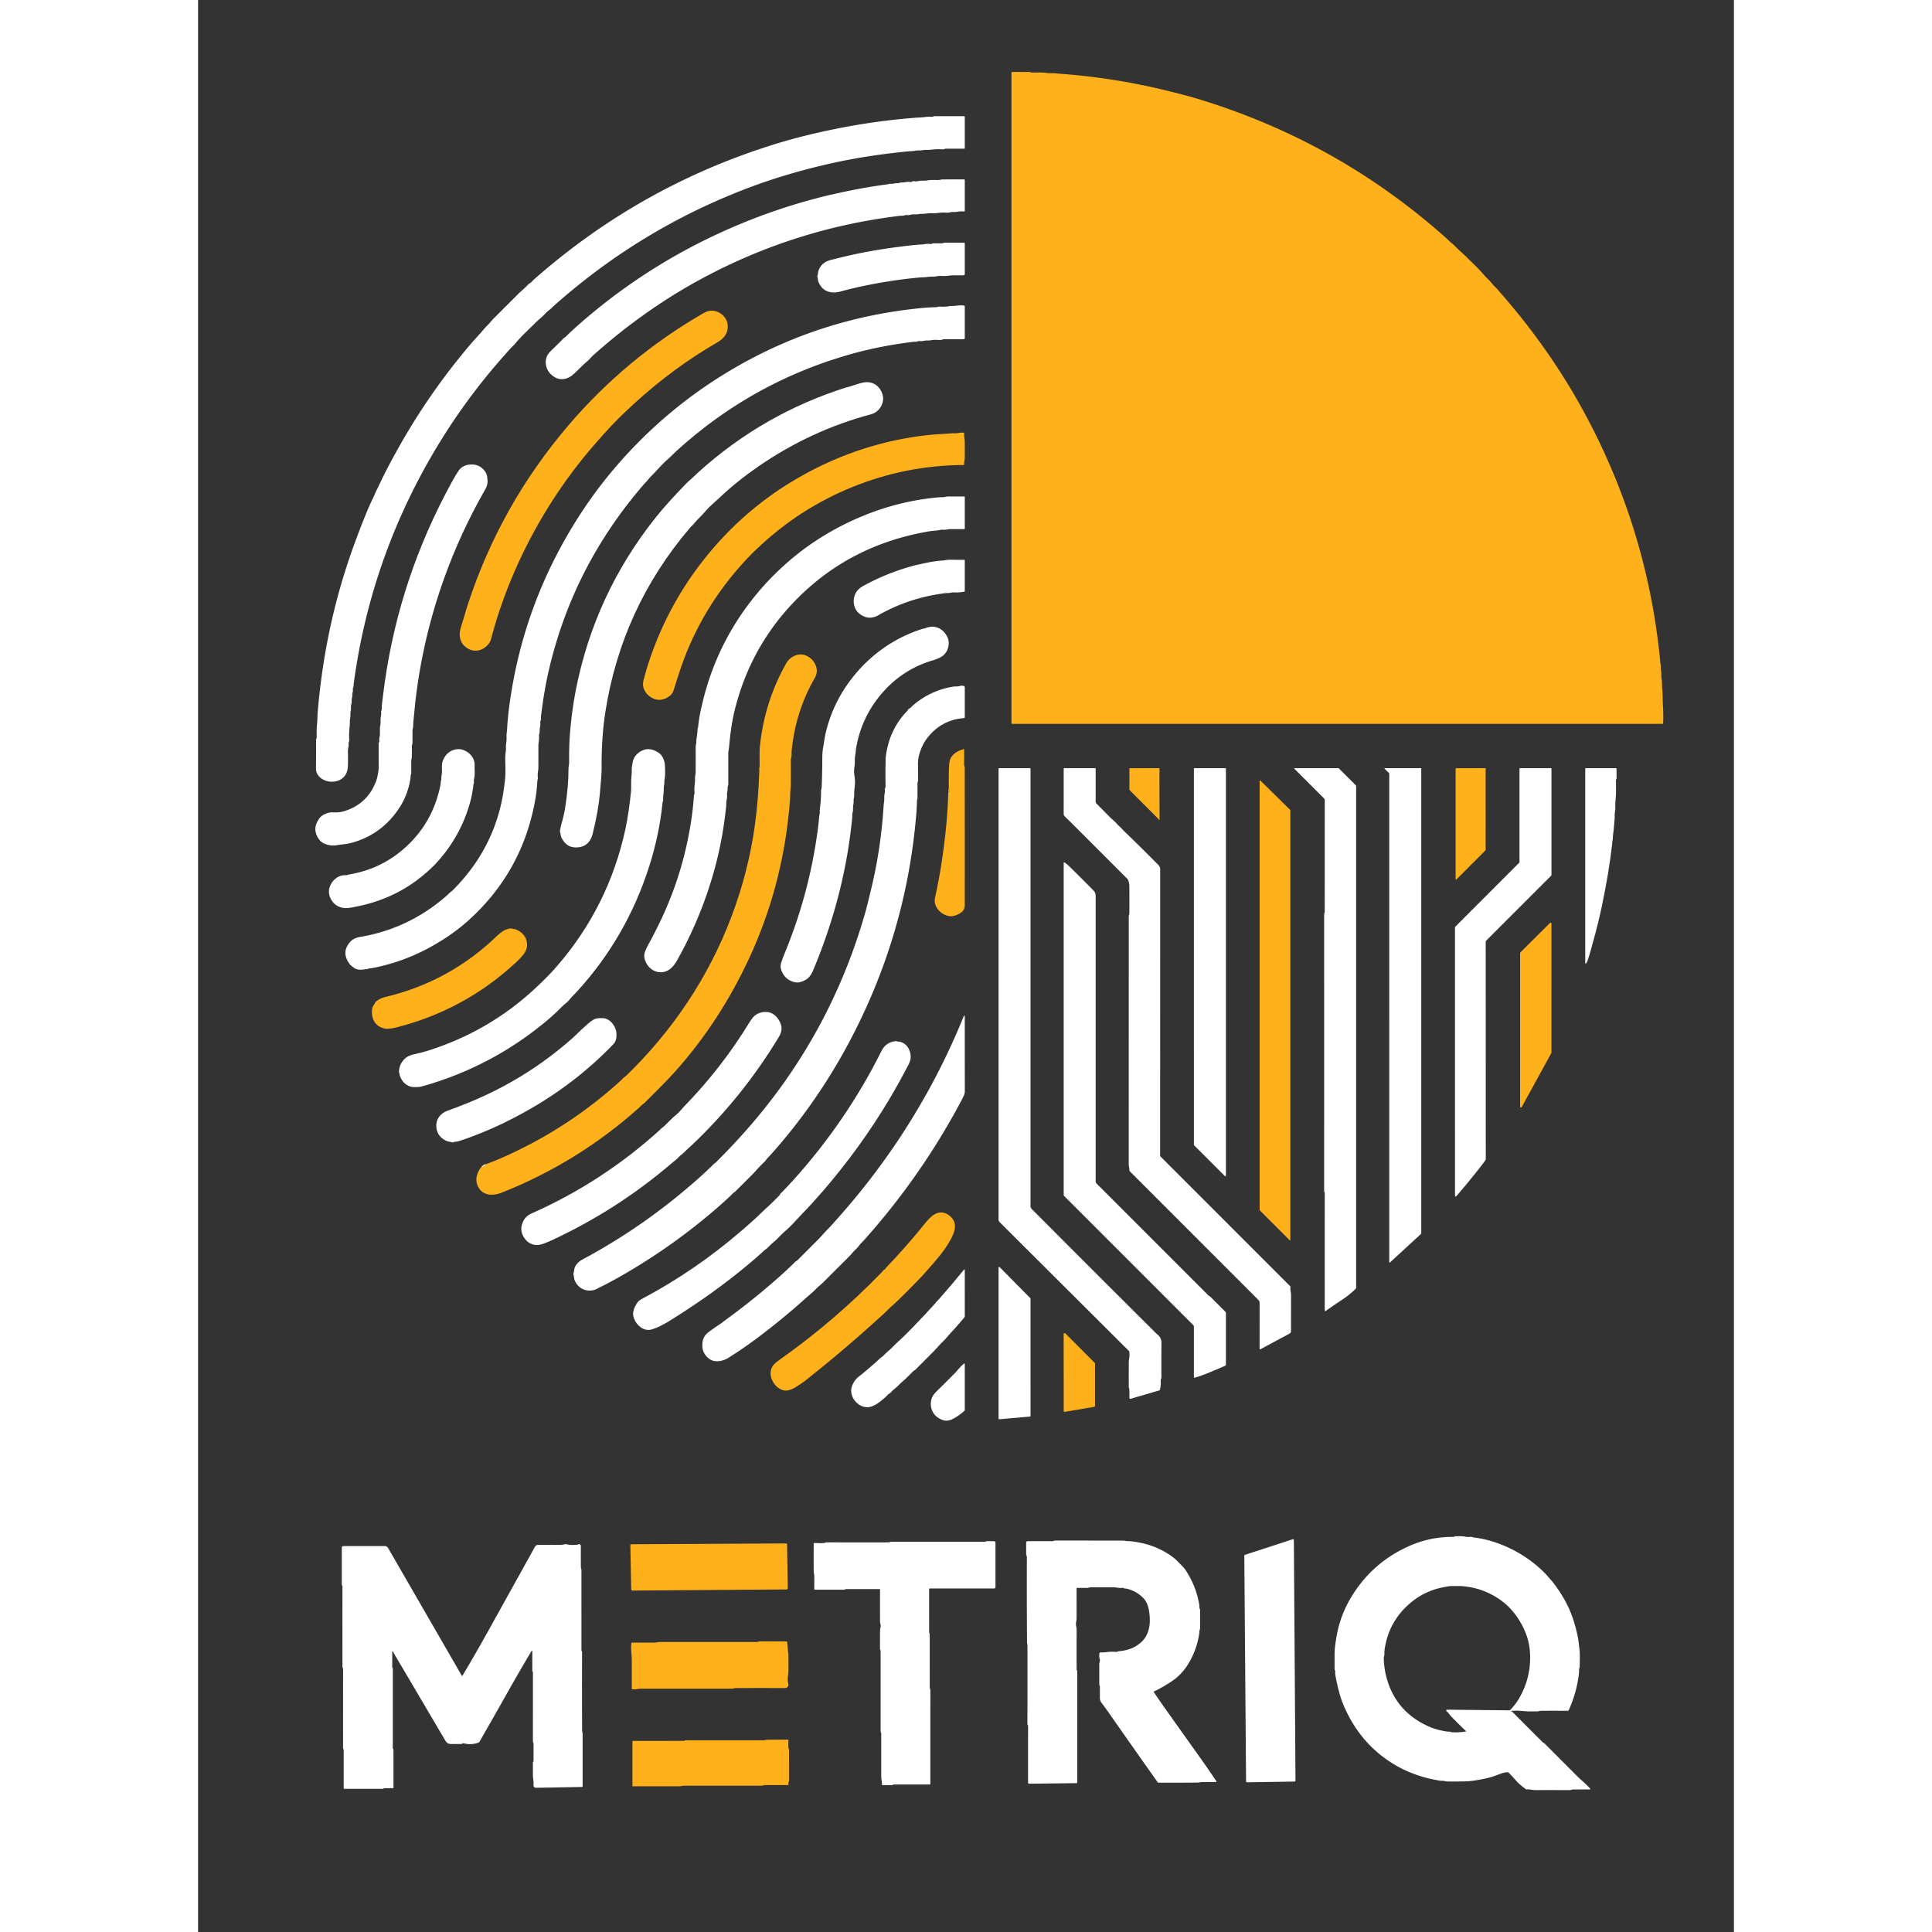 <svg xmlns="http://www.w3.org/2000/svg" width="256" height="256" version="1.1" viewBox="0.00 0.00 1291.00 1624.00">
    <rect x="0.00" y="0.00" width="1291.00" height="1624.00" fill="#333333" stroke="none"/>
    <path stroke="#916a1f" stroke-width="2.00" fill="none" stroke-linecap="butt" vector-effect="non-scaling-stroke" d="   M 238.24 981.05   Q 240.53 980.75 241.76 978.65"/>
    <path fill="#ffb11b" d="   M 834.76 81.49   Q 837.78 82.33 840.90 83.28   Q 958.60 119.09 1049.61 200.59   Q 1050.80 201.65 1051.91 202.81   C 1053.16 204.11 1054.66 204.94 1055.88 206.24   C 1059.17 209.74 1062.84 212.67 1066.21 216.05   C 1071.12 220.99 1076.28 225.70 1080.72 230.89   C 1083.05 233.61 1085.76 235.85 1088.00 238.73   C 1089.25 240.35 1090.85 241.62 1092.20 243.18   Q 1095.05 246.48 1098.02 249.92   Q 1138.60 296.90 1167.06 350.27   Q 1218.09 445.98 1228.85 553.85   Q 1228.96 554.99 1229.01 556.15   C 1229.08 557.64 1229.61 558.82 1229.50 560.35   Q 1229.38 562.07 1229.70 563.54   C 1230.25 566.02 1229.77 568.38 1230.22 570.85   C 1230.73 573.66 1230.46 576.46 1230.75 579.39   Q 1231.11 582.92 1231.12 586.47   Q 1231.12 589.96 1231.35 593.52   Q 1231.82 600.76 1231.48 607.97   Q 1231.46 608.48 1230.94 608.48   L 684.24 608.48   Q 683.74 608.48 683.74 607.99   L 683.74 61.04   Q 683.74 60.48 684.30 60.48   Q 691.83 60.46 698.93 60.51   Q 699.44 60.51 699.91 60.78   A 1.46 1.42 59.7 0 0 700.64 60.98   C 704.88 60.98 709.15 60.76 713.37 61.32   Q 715.59 61.62 718.18 61.55   Q 720.00 61.50 721.82 61.71   Q 723.71 61.94 725.50 62.07   Q 748.81 63.78 772.96 67.73   Q 802.08 72.48 834.76 81.49   Z"/>
    <path fill="white" d="   M 531.62 137.43   Q 497.80 145.05 468.50 155.73   Q 374.18 190.11 298.64 257.46   Q 297.61 258.39 296.66 259.35   C 295.39 260.63 293.91 261.41 292.67 262.76   Q 290.48 265.16 288.12 267.19   Q 284.84 270.03 283.45 271.44   C 278.09 276.87 272.01 282.26 267.11 288.20   C 265.36 290.32 263.21 292.17 261.34 294.28   Q 257.91 298.15 254.41 302.15   Q 215.69 346.38 187.49 399.02   Q 143.27 481.59 130.78 574.97   C 130.62 576.13 130.87 577.21 130.29 578.27   Q 130.01 578.77 130.10 579.33   Q 130.36 581.09 129.74 582.58   Q 129.56 583.02 129.61 583.49   Q 129.79 585.10 129.36 586.58   C 128.82 588.47 129.42 590.25 128.80 592.00   C 128.20 593.72 128.78 595.59 128.34 597.41   C 127.80 599.61 128.27 601.64 127.83 603.79   Q 127.54 605.20 127.56 606.71   Q 127.61 609.23 127.27 612.11   Q 126.77 616.49 127.06 621.97   C 127.12 623.15 126.41 624.01 126.52 625.32   C 126.72 627.56 125.89 629.48 125.95 631.73   Q 126.12 637.82 125.93 643.85   Q 125.72 650.80 121.15 654.34   C 115.07 659.05 104.39 657.66 100.35 650.82   Q 99.08 648.67 99.11 646.09   Q 99.24 633.22 99.16 621.82   C 99.16 621.36 99.33 621.05 99.54 620.65   Q 99.67 620.39 99.68 620.09   C 99.70 616.27 99.55 612.51 100.00 608.65   C 100.37 605.47 100.27 602.06 100.54 598.80   Q 106.69 524.12 131.88 455.90   Q 141.46 429.95 146.71 419.41   C 147.88 417.07 148.82 414.59 149.98 412.22   Q 151.83 408.44 153.79 404.31   Q 158.88 393.61 167.37 378.34   Q 194.00 330.42 229.26 289.08   C 232.24 285.59 236.36 281.27 239.75 277.24   Q 241.51 275.16 243.36 273.37   C 245.09 271.69 246.39 269.81 248.11 268.09   Q 258.79 257.40 269.48 246.71   Q 270.63 245.56 273.12 243.42   C 275.21 241.63 276.94 239.34 279.19 237.85   C 280.44 237.02 281.33 235.80 282.44 234.82   Q 373.08 154.98 488.40 120.09   Q 497.68 117.28 507.66 114.75   Q 536.76 107.38 566.53 103.03   Q 583.49 100.55 601.52 99.09   Q 604.55 98.84 607.52 98.70   Q 609.75 98.59 611.94 98.27   Q 614.17 97.95 616.43 98.21   Q 617.33 98.31 618.16 97.86   A 1.80 1.77 30.2 0 1 619.02 97.64   L 643.82 97.66   A 0.66 0.66 0.0 0 1 644.48 98.32   L 644.48 124.72   A 0.28 0.27 -1.1 0 1 644.21 124.99   Q 636.19 125.02 628.50 125.00   Q 627.88 125.00 626.94 125.40   A 2.02 1.94 -53.3 0 1 625.99 125.56   Q 621.45 125.23 616.96 125.76   Q 614.90 126.00 613.03 125.97   Q 610.93 125.93 609.02 126.25   Q 607.54 126.50 605.91 126.47   Q 604.28 126.44 602.68 126.71   Q 601.05 126.99 599.37 127.06   Q 597.85 127.13 595.91 127.32   Q 561.25 130.76 531.62 137.43   Z"/>
    <path fill="white" d="   M 534.77 163.10   Q 534.89 163.03 535.01 163.01   Q 558.21 157.70 579.05 155.00   Q 580.45 154.82 581.35 154.54   Q 581.79 154.41 582.24 154.47   Q 583.56 154.65 584.79 154.29   C 586.55 153.78 587.95 154.24 589.48 153.74   C 591.19 153.18 592.66 153.55 594.50 153.13   Q 596.59 152.66 598.75 152.99   Q 599.60 153.12 600.50 152.49   A 1.15 1.14 -57.8 0 1 601.36 152.29   Q 603.57 152.65 605.67 152.17   C 608.08 151.62 610.31 152.12 612.63 151.71   C 615.56 151.18 618.68 151.23 621.53 151.35   C 623.14 151.42 624.46 150.84 625.99 150.83   Q 634.19 150.79 643.82 150.81   Q 644.48 150.81 644.48 151.47   L 644.48 177.05   Q 644.48 177.85 643.69 177.77   Q 641.18 177.50 638.67 177.93   Q 636.63 178.27 634.85 178.19   Q 633.38 178.12 632.12 178.47   Q 630.73 178.86 629.36 178.77   Q 625.61 178.52 622.26 178.96   Q 619.66 179.29 617.32 179.22   Q 614.65 179.13 612.13 179.49   Q 610.26 179.76 608.41 179.75   Q 606.69 179.75 605.08 180.06   C 602.93 180.46 600.79 179.92 598.72 180.54   Q 597.12 181.02 595.26 180.73   A 1.68 1.63 35.1 0 0 594.26 180.89   C 592.95 181.53 591.39 181.24 589.92 181.41   Q 502.36 191.97 424.70 233.51   Q 376.24 259.42 332.61 298.22   C 330.61 300.00 328.94 302.14 326.96 303.83   C 323.15 307.06 319.88 310.56 316.31 313.91   Q 312.14 317.81 307.84 318.55   Q 302.58 319.45 297.93 315.79   Q 293.61 312.40 292.51 307.25   Q 291.69 303.40 293.09 299.82   Q 294.08 297.30 297.13 294.39   Q 302.55 289.22 307.33 284.24   C 307.78 283.77 308.44 283.60 308.86 283.19   Q 314.14 278.04 319.08 273.67   Q 385.57 214.82 469.79 182.70   Q 498.62 171.70 530.28 164.03   Q 532.40 163.52 534.56 163.17   Q 534.67 163.15 534.77 163.10   Z"/>
    <path fill="white" d="   M 545.50 215.18   Q 550.80 213.94 555.39 213.01   Q 578.33 208.36 604.31 205.73   C 606.26 205.53 608.12 205.70 610.01 205.31   Q 612.58 204.79 615.77 205.10   Q 616.49 205.17 617.11 204.80   Q 617.57 204.52 618.11 204.52   Q 622.02 204.56 625.78 204.51   Q 626.18 204.50 626.51 204.27   Q 626.89 204.02 627.34 204.02   Q 635.89 203.98 643.81 204.02   Q 644.48 204.02 644.48 204.69   L 644.48 230.25   A 1.17 1.17 0.0 0 1 643.31 231.42   Q 639.74 231.43 636.17 231.42   Q 633.26 231.42 630.47 231.78   Q 627.64 232.15 624.48 231.95   Q 622.79 231.84 621.03 232.21   C 618.51 232.74 615.84 232.39 613.20 232.79   Q 611.09 233.10 608.71 233.10   Q 608.13 233.10 607.53 233.15   Q 579.90 235.69 553.82 241.58   Q 547.29 243.05 540.11 245.02   Q 535.26 246.36 531.38 245.56   Q 524.31 244.12 521.44 236.82   C 520.89 235.44 521.14 234.21 520.61 232.84   Q 520.40 232.29 520.63 231.75   C 521.23 230.39 520.96 229.00 521.52 227.53   C 523.54 222.17 526.99 219.72 532.51 218.33   Q 539.35 216.61 545.50 215.18   Z"/>
    <path fill="white" d="   M 214.66 747.78   Q 216.38 746.00 218.01 744.26   Q 251.61 708.38 257.46 660.02   Q 257.72 657.90 257.98 655.65   C 258.67 649.76 258.22 643.27 258.21 637.49   Q 258.20 634.76 258.60 632.07   Q 258.85 630.33 258.78 628.34   Q 258.72 626.52 258.99 624.78   Q 259.37 622.39 259.29 619.59   Q 259.23 617.64 259.49 615.47   Q 259.73 613.42 259.86 611.29   Q 260.67 597.64 263.60 580.10   Q 274.36 515.73 305.46 458.76   Q 324.45 423.95 348.91 394.96   Q 393.93 341.63 454.31 307.35   Q 525.17 267.11 607.56 259.00   Q 614.03 258.36 621.16 258.19   Q 621.38 258.19 621.56 258.07   L 621.91 257.85   Q 622.02 257.79 622.14 257.78   C 625.00 257.72 627.89 257.98 630.71 257.47   Q 632.24 257.20 633.75 257.19   Q 636.02 257.17 638.20 256.87   Q 640.59 256.55 643.30 256.75   Q 644.48 256.83 644.48 258.02   L 644.48 284.04   A 1.10 1.10 0.0 0 1 643.38 285.14   L 626.95 285.12   Q 626.40 285.12 625.91 285.37   C 624.62 286.04 621.20 285.67 619.75 285.66   Q 617.76 285.65 615.91 286.03   C 614.09 286.40 612.33 286.01 610.43 286.42   Q 608.30 286.88 606.04 286.69   Q 605.52 286.65 605.04 286.87   C 603.84 287.42 602.59 287.15 601.32 287.30   Q 573.67 290.70 549.62 297.42   Q 466.96 320.51 403.14 378.18   Q 400.82 380.27 398.72 382.38   Q 396.56 384.54 394.24 386.58   C 389.26 390.94 385.42 395.82 380.87 400.28   Q 379.40 401.72 378.20 403.28   C 377.11 404.70 375.77 405.91 374.59 407.28   Q 314.87 476.33 294.67 564.06   Q 290.97 580.12 288.31 601.48   C 288.11 603.09 288.46 604.85 287.77 606.31   Q 287.57 606.75 287.62 607.23   Q 287.86 609.34 287.39 611.37   C 286.95 613.30 287.38 615.06 286.82 616.89   Q 286.48 618.01 286.59 619.13   C 286.85 621.79 286.07 624.07 286.07 626.68   Q 286.07 635.44 286.05 644.48   Q 286.04 646.72 285.70 648.87   Q 285.33 651.20 285.59 653.65   C 285.74 654.97 285.20 655.86 285.13 657.09   Q 284.73 664.83 283.44 672.13   Q 272.79 732.56 227.42 773.55   Q 213.42 786.19 194.86 796.33   Q 171.61 809.02 145.76 813.89   C 144.74 814.08 143.63 813.86 142.75 814.40   Q 142.37 814.64 141.91 814.64   Q 140.97 814.64 139.98 814.81   Q 133.82 815.85 130.73 813.33   Q 129.76 812.53 129.14 812.07   Q 128.21 811.39 127.56 810.54   Q 119.65 800.18 128.50 791.06   C 130.04 789.47 133.13 788.09 135.31 787.73   Q 177.23 780.85 209.23 752.65   C 210.04 751.94 211.57 750.23 212.94 749.26   Q 213.86 748.60 214.66 747.78   Z"/>
    <path fill="#ffb11b" d="   M 221.27 526.10   C 223.28 520.02 224.88 513.84 226.87 507.77   Q 254.01 424.82 311.01 357.90   Q 359.49 300.99 424.77 263.26   Q 426.77 262.11 428.92 261.53   Q 431.25 260.90 433.68 261.32   Q 439.30 262.28 442.72 266.84   Q 445.81 270.95 445.10 276.37   C 444.41 281.67 441.03 285.14 436.27 287.89   Q 399.15 309.36 366.13 339.64   Q 354.61 350.19 346.79 358.56   Q 343.47 362.11 340.34 365.59   Q 336.24 370.17 332.05 375.03   Q 294.77 418.28 270.20 471.01   Q 255.21 503.17 246.40 536.67   Q 245.58 539.77 243.71 541.92   C 239.59 546.66 233.06 548.56 227.17 545.38   Q 221.15 542.14 220.06 535.48   Q 219.44 531.66 221.27 526.10   Z"/>
    <path fill="white" d="   M 546.73 325.25   Q 551.25 323.80 555.53 322.46   Q 560.74 320.84 563.98 321.33   Q 570.61 322.33 573.94 328.28   Q 576.76 333.32 575.38 338.37   Q 574.12 342.98 570.61 345.74   Q 568.32 347.54 565.77 348.22   Q 515.08 361.70 471.13 391.96   Q 453.06 404.40 438.32 418.33   Q 435.51 420.99 432.75 423.42   Q 429.37 426.38 427.35 428.77   Q 423.91 432.84 420.20 436.37   C 418.38 438.10 417.18 440.11 415.34 441.77   Q 414.27 442.74 413.32 443.86   Q 356.06 511.12 342.38 598.27   Q 338.96 620.06 339.20 646.36   Q 339.24 650.84 337.74 667.20   Q 336.40 681.90 331.74 700.65   Q 330.65 705.04 328.54 707.61   Q 325.55 711.25 320.67 712.08   Q 310.27 713.86 305.47 704.17   C 304.66 702.53 304.91 701.01 304.27 699.37   Q 304.06 698.84 304.19 698.28   Q 304.51 696.98 304.74 695.58   Q 304.95 694.27 305.36 692.86   Q 307.61 685.07 308.56 679.02   Q 311.41 660.68 311.36 646.71   Q 311.35 644.96 311.62 643.66   Q 311.93 642.16 311.91 640.69   Q 311.82 633.51 312.04 626.58   Q 312.40 615.32 314.30 600.11   Q 315.59 589.77 317.50 580.08   Q 333.39 499.38 384.55 435.13   Q 394.13 423.09 410.55 406.19   Q 411.88 404.81 415.10 402.07   C 417.19 400.29 419.07 398.26 421.11 396.43   Q 475.32 347.61 545.30 325.51   C 545.80 325.35 546.23 325.42 546.73 325.25   Z"/>
    <path fill="#ffb11b" d="   M 377.24 561.64   Q 377.45 560.91 377.67 560.22   Q 395.84 502.71 435.57 457.88   Q 464.41 425.34 501.53 403.37   Q 551.07 374.04 606.71 366.54   Q 617.59 365.07 628.87 364.61   Q 630.74 364.54 632.52 364.32   C 634.80 364.04 637.09 364.44 639.41 363.94   Q 641.43 363.51 643.51 363.69   Q 644.05 363.73 643.99 364.27   C 643.69 366.70 644.46 368.82 644.46 371.24   Q 644.47 377.81 644.48 384.36   C 644.48 386.44 643.78 388.24 643.99 390.22   Q 644.06 390.87 643.41 390.87   Q 594.57 391.16 549.38 409.63   Q 509.38 425.99 477.24 454.46   Q 475.01 456.44 472.74 458.50   Q 466.40 464.23 460.39 470.71   Q 423.22 510.80 405.99 560.78   Q 402.63 570.55 399.67 580.37   Q 398.64 583.80 395.08 585.98   Q 386.47 591.24 378.63 584.58   Q 375.66 582.05 374.44 578.27   Q 373.48 575.30 374.54 571.37   Q 375.99 565.95 377.24 561.64   Z"/>
    <path fill="white" d="   M 177.79 658.51   Q 175.30 669.34 169.98 677.81   Q 156.01 700.08 131.59 707.75   Q 126.90 709.22 121.51 709.77   Q 119.16 710.00 116.93 710.43   Q 114.62 710.88 112.50 710.71   Q 109.42 710.47 106.61 709.34   Q 103.52 708.10 101.74 705.68   Q 95.46 697.15 101.63 688.28   C 103.45 685.67 106.36 684.10 109.37 683.26   Q 111.31 682.71 113.30 682.84   Q 118.77 683.19 123.41 681.69   Q 142.52 675.53 149.68 656.54   Q 150.57 654.16 150.99 651.58   C 151.34 649.40 151.83 647.34 151.82 645.11   Q 151.77 634.98 151.80 624.98   C 151.81 624.08 152.47 623.64 152.34 622.74   Q 152.13 621.21 152.49 619.84   C 153.37 616.49 152.39 613.07 153.15 609.67   Q 153.56 607.85 153.38 605.76   Q 153.23 604.09 153.68 602.27   Q 154.14 600.40 153.89 598.34   Q 153.82 597.77 154.06 597.24   C 154.76 595.73 154.31 593.95 154.52 592.26   Q 155.02 588.28 155.48 584.51   Q 166.23 495.13 207.96 415.19   Q 210.47 410.38 212.96 405.77   Q 215.90 400.31 218.83 395.88   Q 221.78 391.42 227.47 390.60   Q 236.17 389.34 241.23 396.25   Q 242.64 398.17 243.07 401.13   C 243.58 404.55 243.45 407.74 241.65 410.88   Q 220.81 447.21 206.93 485.85   Q 188.51 537.17 182.54 590.77   Q 181.63 599.03 180.89 607.56   Q 180.77 609.02 180.79 610.42   C 180.81 611.81 180.24 612.89 180.24 614.22   Q 180.24 619.50 180.23 624.82   Q 180.23 625.21 180.06 625.55   Q 179.96 625.77 179.86 625.99   Q 179.70 626.32 179.71 626.68   Q 179.83 631.81 179.64 636.55   C 179.60 637.65 179.19 638.33 179.20 639.38   Q 179.23 644.76 179.20 650.08   Q 179.20 650.44 179.01 650.76   Q 178.94 650.89 178.87 651.02   Q 178.78 651.20 178.77 651.40   Q 178.60 654.96 177.79 658.51   Z"/>
    <path fill="white" d="   M 423.32 593.57   Q 423.57 592.53 424.10 590.31   Q 437.57 533.87 477.21 490.47   Q 482.33 484.86 489.82 477.82   C 509.97 458.87 533.60 443.99 559.49 433.42   Q 590.05 420.93 622.55 418.05   Q 624.19 417.90 625.77 417.94   C 627.66 417.98 629.18 417.28 631.07 417.31   Q 637.45 417.40 644.07 417.35   A 0.41 0.41 0.0 0 1 644.48 417.76   L 644.48 444.30   A 0.46 0.46 0.0 0 1 644.02 444.76   Q 638.45 444.75 632.93 444.75   Q 631.01 444.74 629.13 445.13   Q 627.85 445.40 626.47 445.27   Q 625.26 445.16 623.96 445.42   Q 621.62 445.88 619.49 446.06   Q 616.38 446.32 615.01 446.55   Q 545.76 458.14 499.37 507.62   Q 464.05 545.28 451.25 596.24   Q 449.42 603.56 448.23 611.62   Q 447.11 619.19 446.43 626.99   Q 446.27 628.78 445.96 630.51   Q 445.69 632.03 445.69 633.69   Q 445.65 646.28 445.70 658.74   C 445.71 660.19 444.96 661.39 445.13 662.84   C 445.32 664.49 444.61 665.76 444.62 667.37   C 444.62 668.90 444.77 670.35 444.40 671.84   Q 444.01 673.42 444.00 675.28   Q 444.00 676.88 443.81 678.62   Q 443.23 683.92 442.47 689.59   Q 436.15 736.56 415.60 781.73   Q 409.72 794.64 402.77 807.05   Q 401.67 809.02 400.37 810.76   Q 395.41 817.38 388.68 817.24   Q 384.01 817.15 380.38 814.06   Q 376.73 810.95 375.36 805.87   Q 374.59 803.03 375.63 800.23   Q 376.89 796.84 378.84 793.29   C 383.19 785.37 387.29 777.22 390.78 769.59   Q 407.00 734.19 413.62 695.32   Q 415.94 681.70 416.86 668.39   Q 416.88 668.01 417.06 667.66   Q 417.17 667.46 417.25 667.24   Q 417.33 667.01 417.31 666.77   Q 417.00 663.19 417.44 659.66   Q 417.78 656.87 417.72 654.75   C 417.66 652.57 418.24 650.77 418.25 648.60   Q 418.29 638.23 418.26 628.08   Q 418.25 626.79 418.63 625.50   C 418.99 624.28 418.68 622.87 418.89 621.55   Q 419.38 618.49 419.75 615.43   C 419.87 614.46 419.60 613.18 419.98 612.34   Q 420.24 611.75 420.30 611.11   Q 421.22 602.29 423.32 593.57   Z"/>
    <path fill="white" d="   M 610.32 473.52   Q 617.81 471.74 626.29 471.11   Q 627.63 471.01 628.66 470.78   Q 629.80 470.53 630.91 470.53   Q 637.49 470.57 644.05 470.55   A 0.43 0.43 0.0 0 1 644.48 470.98   L 644.48 496.74   Q 644.48 497.26 643.97 497.36   Q 639.70 498.20 635.35 497.97   Q 633.73 497.89 632.26 498.28   C 630.88 498.66 629.41 498.39 627.94 498.59   Q 624.00 499.13 620.22 499.79   Q 595.91 504.00 574.53 515.63   Q 573.44 516.23 572.37 516.87   Q 565.26 521.12 558.70 517.67   Q 553.68 515.03 552.04 510.49   Q 550.04 504.94 552.35 499.43   C 553.33 497.10 555.77 494.45 557.90 493.24   Q 577.75 482.04 600.51 475.76   C 603.90 474.82 607.76 474.13 610.32 473.52   Z"/>
    <path fill="white" d="   M 610.91 528.20   Q 616.05 526.12 620.06 527.14   Q 626.47 528.76 629.68 535.18   Q 632.02 539.87 630.20 545.24   C 628.12 551.38 623.05 553.45 617.30 555.17   Q 591.75 562.84 574.41 583.26   Q 557.72 602.91 553.29 628.12   Q 552.98 629.85 552.81 631.59   Q 552.62 633.51 552.34 635.28   Q 551.97 637.59 552.03 639.73   Q 552.10 642.05 551.76 644.26   Q 551.11 648.52 551.80 652.47   Q 552.58 656.91 551.77 663.05   Q 551.50 665.12 551.55 666.97   Q 551.60 669.09 551.23 670.93   C 550.86 672.84 551.20 674.56 550.79 676.39   C 550.29 678.59 550.88 680.82 550.22 682.88   C 549.77 684.31 549.97 686.08 549.82 687.65   Q 543.52 752.53 516.90 815.89   C 514.60 821.35 511.61 824.00 506.03 825.54   Q 503.35 826.29 500.01 825.20   Q 492.66 822.80 490.09 814.97   Q 489.21 812.30 490.10 809.51   Q 491.48 805.16 493.07 801.31   Q 513.23 752.48 520.51 700.25   Q 521.45 693.53 522.11 686.54   Q 522.23 685.25 522.50 684.00   C 522.74 682.89 522.46 681.65 522.61 680.51   Q 523.67 672.48 523.67 665.14   C 523.66 663.72 524.14 662.64 524.20 661.25   Q 524.69 649.23 524.71 637.15   Q 524.72 632.22 525.50 627.90   Q 526.02 624.98 526.48 621.80   Q 526.91 618.73 527.64 615.73   Q 533.31 592.17 547.64 572.76   Q 556.31 561.01 567.09 551.81   Q 585.55 536.06 608.95 528.59   Q 609.44 528.43 609.93 528.41   A 2.95 2.89 32.3 0 0 610.91 528.20   Z"/>
    <path fill="#ffb11b" d="   M 238.24 981.05   Q 240.53 980.75 241.76 978.65   Q 248.25 976.35 254.72 973.52   Q 310.53 949.08 355.30 908.33   C 356.35 907.38 357.29 906.10 358.45 905.33   Q 359.26 904.80 359.95 904.14   C 398.96 866.41 429.20 821.14 448.30 770.65   Q 462.75 732.45 468.10 693.09   Q 470.88 672.73 471.70 649.76   C 471.74 648.65 471.85 647.89 471.66 646.76   C 471.52 645.89 472.01 645.28 472.01 644.38   Q 471.99 638.25 471.99 632.57   Q 471.99 629.84 472.28 627.13   Q 476.15 590.05 494.12 558.01   Q 497.27 552.40 503.06 550.64   Q 508.27 549.05 513.26 552.19   Q 518.10 555.23 519.72 561.01   C 520.53 563.89 519.99 566.95 518.50 569.57   Q 514.45 576.69 511.67 582.86   Q 501.54 605.33 499.01 630.37   Q 498.78 632.63 498.86 635.02   C 498.91 636.36 498.23 637.34 498.24 638.68   Q 498.36 650.15 498.21 660.96   Q 498.20 662.06 497.82 665.84   C 497.60 667.96 497.78 670.18 497.59 672.40   Q 497.18 677.27 496.71 682.02   Q 490.29 746.69 463.79 804.26   Q 439.02 858.07 401.45 900.18   Q 395.13 907.26 388.77 913.59   Q 382.43 919.89 375.88 926.45   Q 374.84 927.49 373.63 928.36   C 372.41 929.23 371.45 930.44 370.34 931.43   Q 319.10 977.22 254.83 1002.67   Q 251.91 1003.82 249.29 1004.12   C 245.75 1004.53 242.18 1004.10 239.20 1002.05   Q 237.65 1000.97 236.57 999.48   Q 231.32 992.14 236.45 983.20   Q 237.40 981.54 238.24 981.05   Z"/>
    <path fill="white" d="   M 561.26 765.51   Q 562.32 761.73 565.92 746.73   Q 574.15 712.38 576.27 676.99   Q 576.30 676.56 576.69 673.57   C 576.96 671.45 576.58 669.36 577.08 667.19   Q 577.51 665.32 577.28 663.47   A 1.51 1.48 57.1 0 1 577.47 662.54   Q 577.90 661.81 577.89 660.88   Q 577.68 648.41 577.94 638.37   Q 578.04 634.12 579.65 627.56   Q 581.06 621.80 582.87 617.56   Q 587.81 605.98 596.09 597.66   C 596.64 597.10 596.72 596.19 597.54 595.79   C 599.10 595.04 600.01 593.68 601.30 592.60   Q 615.84 580.29 634.72 577.17   C 636.61 576.86 638.37 577.21 640.22 576.67   Q 641.92 576.18 643.55 576.57   A 1.21 1.21 0.0 0 1 644.48 577.75   L 644.48 602.73   Q 644.48 603.57 643.65 603.63   Q 624.83 605.15 613.03 620.25   Q 608.78 625.68 606.47 633.18   Q 604.93 638.17 605.15 643.85   Q 605.38 649.95 605.17 656.37   Q 605.16 656.80 604.94 657.16   Q 604.72 657.51 604.72 657.91   Q 604.74 664.55 604.72 670.95   Q 604.71 671.45 604.52 671.85   Q 604.31 672.29 604.30 672.79   Q 604.16 679.07 603.65 685.06   Q 595.09 786.62 546.73 877.07   Q 519.60 927.80 481.39 970.60   Q 480.41 971.69 479.39 972.69   C 478.04 973.99 477.24 975.57 475.87 976.83   C 472.18 980.21 468.70 984.44 465.72 987.42   Q 458.64 994.49 451.56 1001.57   C 451.12 1002.01 450.61 1002.11 450.17 1002.56   Q 445.59 1007.12 440.55 1011.59   Q 402.95 1044.95 359.38 1070.36   Q 346.23 1078.03 334.35 1083.76   Q 332.39 1084.71 329.62 1084.82   C 323.65 1085.04 318.74 1081.60 316.52 1076.06   C 315.92 1074.55 316.16 1073.20 315.61 1071.72   Q 315.41 1071.17 315.56 1070.60   C 316.17 1068.38 316.00 1066.23 317.25 1064.19   Q 319.42 1060.66 322.68 1058.93   Q 374.96 1031.05 420.37 990.75   Q 427.51 984.41 433.81 978.13   A 1.79 1.65 -76.5 0 1 434.30 977.80   Q 434.66 977.65 434.94 977.38   Q 446.02 966.39 456.53 954.79   Q 531.19 872.38 561.26 765.51   Z"/>
    <path fill="#ffb11b" d="   M 620.01 752.11   Q 625.43 727.05 628.48 698.03   Q 630.13 682.32 630.54 667.48   Q 630.57 666.65 630.84 665.90   Q 631.02 665.42 630.79 664.96   Q 630.48 664.34 630.87 663.71   A 1.32 1.29 -29.8 0 0 631.08 662.97   Q 630.83 652.55 631.32 643.19   Q 631.55 638.81 632.99 636.61   C 635.44 632.88 639.16 630.98 643.40 629.77   Q 643.96 629.61 643.96 630.19   Q 643.96 636.52 643.92 642.80   Q 643.92 643.62 644.24 644.32   Q 644.44 644.77 644.44 645.25   Q 644.49 703.35 644.46 761.06   C 644.46 765.76 640.94 767.80 637.08 769.30   Q 634.16 770.44 631.58 770.08   C 624.62 769.10 617.79 762.32 619.44 754.72   Q 619.73 753.38 620.01 752.11   Z"/>
    <path fill="white" d="   M 140.89 760.30   Q 135.17 761.77 128.15 762.99   Q 122.98 763.89 119.21 762.47   Q 114.01 760.52 111.44 755.35   Q 109.08 750.61 110.58 745.80   Q 112.04 741.14 116.03 738.15   Q 119.62 735.46 124.97 735.62   Q 125.41 735.63 125.81 735.41   Q 126.18 735.20 126.61 735.13   Q 152.66 730.84 172.26 714.06   Q 197.31 692.63 203.81 659.50   C 204.05 658.31 203.75 656.91 204.28 655.93   Q 204.54 655.45 204.49 654.91   C 204.29 652.84 204.96 651.10 205.01 649.10   C 205.08 646.02 204.56 642.75 205.61 639.80   Q 208.24 632.43 215.09 630.29   Q 219.75 628.84 224.26 630.96   Q 229.15 633.26 231.36 637.86   Q 232.65 640.52 232.45 644.04   C 232.28 647.26 232.92 651.32 232.07 654.28   Q 231.61 655.90 231.89 657.64   Q 231.98 658.19 231.72 658.69   C 231.14 659.84 231.42 660.91 231.21 662.12   Q 230.03 669.10 229.56 671.00   Q 222.46 699.74 202.95 722.45   Q 199.00 727.05 194.97 730.72   Q 191.57 733.83 188.22 736.57   Q 167.59 753.45 140.89 760.30   Z"/>
    <path fill="white" d="   M 193.14 883.19   Q 245.13 866.85 284.53 829.74   C 290.25 824.36 296.08 818.55 301.15 812.74   Q 345.03 762.42 359.20 696.94   Q 360.67 690.14 362.00 681.03   Q 363.19 672.89 363.93 665.00   C 364.23 661.74 363.78 656.40 364.32 652.06   Q 364.61 649.77 364.53 647.44   C 364.46 644.96 364.95 642.58 365.44 640.17   C 366.30 635.92 369.62 632.50 373.52 630.78   C 378.64 628.51 383.05 630.06 387.57 633.04   C 390.41 634.91 392.21 639.81 392.37 642.72   C 392.56 646.28 392.90 651.22 392.12 654.99   C 391.77 656.68 392.14 658.21 391.74 659.98   C 391.16 662.61 391.71 665.16 391.14 667.88   Q 390.73 669.87 390.94 672.06   Q 390.98 672.46 390.87 672.83   Q 390.48 674.09 390.34 675.40   Q 387.69 701.39 379.45 727.48   Q 360.46 787.61 318.47 833.50   Q 316.82 835.31 315.00 837.09   C 312.97 839.08 311.50 841.54 309.14 843.34   Q 307.23 844.80 306.29 845.76   Q 299.21 853.01 291.14 859.63   Q 245.35 897.22 188.32 913.17   Q 186.12 913.78 184.24 913.76   C 182.25 913.75 180.25 913.97 178.29 913.31   Q 171.89 911.13 169.52 903.91   C 169.27 903.13 169.43 902.53 169.05 901.70   Q 168.83 901.22 168.86 900.69   Q 169.28 893.46 174.78 889.04   Q 177.17 887.11 181.82 886.14   Q 187.54 884.95 193.14 883.19   Z"/>
    <path fill="white" d="   M 946.57 671.24   L 921.39 646.05   A 0.20 0.20 0.0 0 1 921.53 645.70   L 958.19 645.70   Q 958.72 645.70 959.09 646.08   L 973.02 659.97   A 1.45 1.43 -67.8 0 1 973.44 660.99   L 973.44 1082.45   Q 973.44 1082.96 973.07 1083.32   Q 967.66 1088.62 961.28 1092.80   Q 954.18 1097.45 947.59 1102.19   A 0.19 0.19 0.0 0 1 947.30 1102.08   Q 947.07 1101.25 947.07 1100.37   Q 947.02 1052.05 947.07 1002.94   C 947.07 1002.45 946.89 1002.18 946.68 1001.78   Q 946.55 1001.53 946.55 1001.24   Q 946.58 885.00 946.55 768.75   C 946.55 768.00 947.04 767.13 947.04 766.19   Q 947.06 721.90 947.07 672.45   Q 947.07 671.74 946.57 671.24   Z"/>
    <path fill="white" d="   M 1001.18 649.96   L 997.39 646.20   A 0.30 0.30 0.0 0 1 997.60 645.69   L 1027.88 645.71   A 0.30 0.30 0.0 0 1 1028.18 646.01   L 1028.18 1036.88   A 0.30 0.30 0.0 0 1 1028.08 1037.10   L 1001.78 1061.29   A 0.30 0.30 0.0 0 1 1001.28 1061.07   L 1001.27 650.18   A 0.30 0.30 0.0 0 0 1001.18 649.96   Z"/>
    <path fill="white" d="   M 782.82 1168.07   C 782.79 1167.12 782.32 1166.57 782.32 1165.68   Q 782.31 1156.01 782.32 1146.34   Q 782.32 1143.82 782.74 1141.25   Q 783.15 1138.74 782.73 1136.17   A 1.15 1.09 -73.5 0 0 782.42 1135.56   L 673.76 1027.30   A 3.00 2.96 22.6 0 1 672.87 1025.18   L 672.88 646.29   Q 672.88 645.70 673.46 645.70   L 699.09 645.70   Q 699.73 645.70 699.73 646.34   L 699.73 1013.96   A 3.11 3.09 22.7 0 0 700.64 1016.15   Q 755.26 1070.97 804.90 1120.35   Q 805.85 1121.29 806.93 1122.22   Q 808.41 1123.48 809.18 1125.24   Q 809.80 1126.66 809.79 1128.52   Q 809.67 1143.31 809.76 1157.79   Q 809.77 1158.39 809.50 1158.94   Q 809.10 1159.74 809.16 1160.51   Q 809.48 1164.61 808.47 1168.21   Q 808.35 1168.64 807.92 1168.76   L 783.97 1175.78   A 0.89 0.88 -7.3 0 1 782.84 1174.91   Q 782.92 1171.49 782.82 1168.07   Z"/>
    <path fill="white" d="   M 809.20 972.35   L 917.79 1080.97   A 1.51 1.50 -63.2 0 1 918.21 1082.27   C 917.89 1084.43 918.72 1086.18 918.72 1088.30   Q 918.71 1103.74 918.69 1119.09   A 2.09 2.07 -14.2 0 1 917.59 1120.92   L 892.75 1134.27   A 0.32 0.31 76.3 0 1 892.29 1133.99   L 892.33 1095.36   A 3.94 3.91 22.8 0 0 891.19 1092.60   L 783.27 984.66   Q 782.87 984.26 782.87 983.70   C 782.88 981.98 782.31 980.60 782.31 978.83   Q 782.32 874.52 782.32 770.40   Q 782.32 769.84 782.49 769.32   Q 782.82 768.33 782.83 767.36   Q 782.91 756.71 782.81 744.81   Q 782.79 743.11 782.27 741.06   Q 781.86 739.47 780.64 738.25   Q 756.18 713.77 731.71 689.31   C 730.72 688.32 729.03 686.96 727.92 685.44   Q 727.61 685.02 727.61 684.50   L 727.62 646.30   Q 727.62 645.72 728.20 645.72   L 754.09 645.70   Q 754.48 645.70 754.48 646.09   L 754.49 673.72   A 2.54 2.53 23.0 0 0 755.21 675.49   Q 760.89 681.22 766.76 687.16   C 768.44 688.86 770.51 690.30 772.00 692.15   Q 772.91 693.27 774.03 694.21   Q 775.42 695.38 776.57 696.70   Q 777.74 698.03 779.00 699.24   Q 791.96 711.65 806.92 726.82   C 807.95 727.87 808.72 729.03 808.72 730.56   Q 808.71 851.28 808.69 971.13   Q 808.69 971.84 809.20 972.35   Z"/>
    <path fill="#ffb11b" d="   M 807.25 688.39   Q 795.26 676.39 783.25 664.36   Q 782.87 663.98 782.87 663.45   L 782.87 646.30   Q 782.87 645.73 783.45 645.73   L 807.55 645.72   Q 808.12 645.72 808.13 646.30   L 808.17 689.04   A 0.28 0.27 31.6 0 1 807.65 689.16   Q 807.58 689.02 807.53 688.85   Q 807.45 688.58 807.25 688.39   Z"/>
    <path fill="white" d="   M 837.07 962.34   L 837.06 646.23   A 0.53 0.53 0.0 0 1 837.59 645.70   L 863.45 645.70   A 0.53 0.53 0.0 0 1 863.98 646.23   L 863.98 988.19   A 0.53 0.53 0.0 0 1 863.08 988.57   L 837.23 962.72   A 0.53 0.53 0.0 0 1 837.07 962.34   Z"/>
    <path fill="#ffb11b" d="   M 1057.08 739.11   L 1057.07 646.06   A 0.33 0.33 0.0 0 1 1057.40 645.73   L 1081.98 645.72   A 0.33 0.33 0.0 0 1 1082.31 646.05   L 1082.32 714.51   A 0.33 0.33 0.0 0 1 1082.22 714.75   L 1057.64 739.35   A 0.33 0.33 0.0 0 1 1057.08 739.11   Z"/>
    <path fill="white" d="   M 1082.70 790.74   A 1.17 1.13 -23.2 0 0 1082.36 791.55   L 1082.41 974.32   Q 1082.41 974.85 1082.11 975.29   Q 1080.84 977.14 1077.35 981.59   Q 1067.91 993.63 1058.07 1005.03   Q 1056.54 1006.80 1056.54 1004.47   L 1056.53 779.72   A 1.23 1.20 -23.0 0 1 1056.89 778.86   L 1110.40 725.31   Q 1110.76 724.95 1110.76 724.44   L 1110.76 646.22   Q 1110.75 645.70 1111.28 645.70   L 1136.95 645.71   Q 1137.63 645.71 1137.63 646.39   L 1137.63 735.32   Q 1137.63 735.80 1137.29 736.14   L 1082.70 790.74   Z"/>
    <path fill="white" d="   M 1170.65 798.74   Q 1169.49 803.05 1168.11 807.13   Q 1167.61 808.62 1166.93 809.53   Q 1166.01 810.78 1166.01 809.22   L 1166.02 646.34   Q 1166.02 645.71 1166.66 645.71   L 1191.72 645.69   Q 1192.32 645.69 1192.32 646.30   Q 1192.31 650.26 1192.36 654.05   C 1192.38 654.81 1191.83 655.28 1191.83 656.12   C 1191.80 661.36 1192.15 666.98 1191.51 672.29   Q 1191.16 675.17 1191.31 678.29   C 1191.44 680.93 1190.62 683.19 1190.76 685.89   Q 1190.84 687.49 1190.67 689.08   Q 1190.16 693.78 1189.84 698.31   Q 1189.73 699.78 1189.46 701.23   C 1189.10 703.12 1189.45 704.76 1188.92 706.69   C 1188.65 707.69 1188.70 709.00 1188.58 710.10   Q 1185.89 733.67 1179.98 761.74   Q 1176.86 776.53 1172.98 790.30   Q 1171.83 794.38 1170.65 798.74   Z"/>
    <path fill="#ffb11b" d="   M 892.32 1017.14   L 892.34 656.26   A 0.30 0.30 0.0 0 1 892.85 656.04   L 918.04 680.84   A 0.30 0.30 0.0 0 1 918.13 681.06   L 918.13 1042.38   A 0.30 0.30 0.0 0 1 917.62 1042.59   L 892.41 1017.35   A 0.30 0.30 0.0 0 1 892.32 1017.14   Z"/>
    <path fill="white" d="   M 836.53 1113.88   L 727.95 1005.29   A 1.14 1.12 -67.7 0 1 727.62 1004.49   L 727.62 725.22   A 0.41 0.40 17.4 0 1 728.26 724.89   Q 730.54 726.47 732.42 728.32   Q 742.95 738.68 752.66 748.51   Q 754.48 750.36 754.48 752.95   L 754.48 992.74   Q 754.48 994.10 755.44 995.06   Q 802.17 1041.81 849.18 1088.82   C 849.68 1089.32 850.38 1089.51 850.93 1090.06   Q 857.25 1096.35 863.51 1102.60   Q 863.98 1103.07 863.98 1103.74   L 863.98 1147.00   Q 863.98 1147.76 863.28 1148.07   Q 855.92 1151.32 848.24 1154.41   Q 843.12 1156.48 838.06 1158.00   Q 837.06 1158.31 837.06 1157.26   L 837.06 1115.18   Q 837.06 1114.42 836.53 1113.88   Z"/>
    <path fill="#ffb11b" d="   M 1111.27 930.21   L 1111.27 801.09   A 0.73 0.73 0.0 0 1 1111.49 800.58   L 1136.38 775.84   A 0.73 0.73 0.0 0 1 1137.62 776.36   L 1137.60 884.83   A 0.73 0.73 0.0 0 1 1137.51 885.18   L 1112.64 930.56   A 0.73 0.73 0.0 0 1 1111.27 930.21   Z"/>
    <path fill="#ffb11b" d="   M 264.72 780.79   C 265.40 781.14 266.13 780.84 266.72 781.08   Q 276.04 784.86 276.52 793.63   Q 276.69 796.86 275.10 799.82   C 273.02 803.68 269.07 807.27 265.85 810.23   Q 223.70 848.87 167.45 863.44   Q 159.93 865.39 156.22 864.45   Q 148.46 862.50 146.53 854.61   C 145.91 852.05 145.73 847.29 147.63 844.93   C 148.54 843.81 148.64 842.56 149.84 841.62   Q 153.08 839.07 157.05 838.13   Q 211.54 825.28 251.75 786.25   Q 253.50 784.56 255.81 782.97   C 257.69 781.67 262.39 779.59 264.72 780.79   Z"/>
    <path fill="white" d="   M 392.22 946.25   C 395.55 942.97 398.64 939.64 402.37 936.64   C 404.65 934.80 406.35 932.34 408.36 930.28   Q 440.31 897.43 463.63 859.14   Q 466.32 854.73 468.83 853.04   Q 472.22 850.76 476.63 850.61   Q 481.33 850.46 484.87 853.50   Q 488.59 856.71 490.01 861.49   Q 490.79 864.12 490.19 866.82   Q 489.64 869.24 488.11 871.77   Q 457.78 921.95 415.46 962.19   Q 413.94 963.63 412.31 965.04   C 410.24 966.81 408.58 968.90 406.35 970.51   C 404.92 971.55 403.80 973.04 402.41 974.21   Q 392.87 982.26 387.32 986.72   Q 346.27 1019.70 297.98 1042.22   Q 294.57 1043.81 290.72 1045.28   Q 286.16 1047.02 282.69 1046.37   Q 276.81 1045.26 273.47 1039.38   Q 270.38 1033.94 272.70 1027.96   C 274.46 1023.44 276.90 1021.52 281.34 1019.54   Q 339.39 993.66 387.10 950.76   Q 387.98 949.97 388.79 949.12   C 389.89 947.97 391.12 947.33 392.22 946.25   Z"/>
    <path fill="white" d="   M 439.77 1112.33   C 440.67 1111.74 441.35 1111.03 442.22 1110.40   Q 467.01 1092.46 489.57 1072.33   Q 495.98 1066.60 502.18 1060.45   C 502.71 1059.92 503.32 1059.84 503.86 1059.30   Q 512.74 1050.42 521.60 1041.53   Q 522.89 1040.24 526.05 1036.66   C 527.99 1034.46 530.14 1032.50 532.13 1030.28   Q 535.24 1026.82 538.33 1023.34   Q 606.02 947.03 643.67 854.02   A 0.38 0.38 0.0 0 1 644.07 853.79   Q 644.23 853.81 644.36 853.93   Q 644.48 854.04 644.48 854.20   Q 644.46 885.52 644.51 916.95   Q 644.51 919.32 643.47 921.46   Q 642.20 924.05 640.84 926.60   Q 607.15 989.63 559.41 1042.87   C 558.19 1044.22 556.69 1045.48 555.71 1046.94   C 554.24 1049.12 551.88 1050.84 550.20 1052.88   Q 548.47 1054.98 546.52 1056.93   Q 535.71 1067.73 525.71 1077.71   Q 524.75 1078.68 521.76 1081.23   C 519.97 1082.75 518.30 1084.70 516.63 1086.13   Q 512.69 1089.53 508.51 1093.26   Q 491.52 1108.44 472.03 1123.20   Q 458.51 1133.43 445.54 1141.49   C 441.28 1144.14 434.73 1145.50 430.32 1142.63   Q 426.05 1139.85 424.40 1134.95   C 423.75 1132.99 423.70 1128.89 424.26 1126.88   Q 425.43 1122.62 428.46 1120.27   Q 432.99 1116.74 439.77 1112.33   Z"/>
    <path fill="white" d="   M 268.32 938.12   Q 266.82 938.91 265.28 939.73   Q 248.22 948.79 227.03 956.56   Q 223.05 958.02 218.75 959.32   Q 217.50 959.69 216.20 959.72   Q 215.26 959.75 214.47 960.15   Q 213.97 960.40 213.45 960.21   C 212.04 959.70 210.60 959.77 209.22 959.19   Q 201.11 955.78 200.29 947.62   Q 199.82 942.96 202.28 939.27   Q 204.86 935.39 209.51 933.71   Q 219.30 930.18 227.94 926.63   Q 276.28 906.78 314.85 872.51   C 317.89 869.81 320.56 866.92 323.54 864.30   C 326.58 861.62 329.16 858.91 332.79 856.86   C 334.91 855.66 340.42 855.47 342.66 856.23   Q 345.93 857.33 348.29 860.29   Q 352.72 865.83 351.48 872.89   Q 350.98 875.76 349.14 877.67   Q 314.17 914.04 268.32 938.12   Z"/>
    <path fill="white" d="   M 597.10 895.08   C 591.91 905.02 586.56 914.74 580.93 924.18   Q 556.91 964.44 525.21 1001.22   Q 516.47 1011.36 508.00 1020.05   Q 504.86 1023.27 501.77 1026.69   Q 497.47 1031.44 492.85 1035.41   C 489.54 1038.26 486.60 1041.94 483.07 1044.72   C 480.90 1046.42 479.26 1048.71 476.99 1050.26   Q 476.09 1050.87 475.25 1051.69   Q 474.44 1052.49 473.60 1053.24   Q 451.59 1072.90 424.95 1091.45   Q 410.63 1101.42 395.70 1110.66   Q 388.05 1115.39 381.71 1117.39   Q 376.72 1118.96 372.14 1115.76   Q 368.29 1113.08 366.32 1108.07   C 364.53 1103.50 366.65 1098.78 369.21 1095.02   Q 370.45 1093.20 373.69 1091.48   Q 417.85 1068.09 457.19 1034.19   Q 461.93 1030.10 467.04 1025.52   Q 470.12 1022.76 472.93 1019.94   Q 474.89 1017.96 476.89 1016.20   C 480.97 1012.61 484.74 1008.71 488.60 1004.85   Q 488.94 1004.52 489.08 1004.09   Q 489.25 1003.62 489.60 1003.28   Q 493.57 999.47 499.93 992.43   Q 544.80 942.83 574.44 883.46   Q 578.15 876.02 586.39 875.14   Q 586.87 875.09 587.31 875.30   C 588.21 875.72 589.24 875.43 590.28 875.74   Q 595.52 877.32 597.73 882.40   C 599.64 886.79 599.38 890.71 597.10 895.08   Z"/>
    <path fill="white" d="   M 241.76 978.65   Q 240.53 980.75 238.24 981.05   Q 239.60 979.17 241.76 978.65   Z"/>
    <path fill="#ffb11b" d="   M 577.70 1066.49   Q 577.84 1066.11 578.12 1065.82   Q 595.89 1047.26 611.21 1028.16   Q 613.03 1025.90 615.33 1023.60   C 620.23 1018.69 626.52 1017.32 632.20 1022.34   Q 636.98 1026.58 636.09 1032.87   Q 635.49 1037.14 631.02 1044.68   C 625.94 1053.24 619.27 1060.43 612.78 1067.94   Q 608.25 1073.17 603.25 1078.18   C 596.48 1084.94 589.83 1091.99 582.66 1098.30   C 580.60 1100.11 578.70 1102.21 576.64 1104.08   Q 571.87 1108.39 566.76 1113.00   Q 540.34 1136.87 510.89 1160.16   Q 508.75 1161.86 506.29 1163.45   C 501.80 1166.36 496.37 1170.56 490.64 1168.20   Q 484.86 1165.81 482.27 1159.41   Q 480.04 1153.92 482.62 1148.91   Q 483.88 1146.45 488.85 1142.95   Q 535.29 1110.19 575.22 1068.89   C 575.87 1068.23 576.04 1067.43 577.00 1067.14   Q 577.51 1066.98 577.70 1066.49   Z"/>
    <path fill="white" d="   M 699.73 1091.61   L 699.74 1190.20   A 0.54 0.54 0.0 0 1 699.25 1190.73   L 673.47 1192.99   A 0.54 0.54 0.0 0 1 672.88 1192.45   L 672.87 1065.53   A 0.54 0.54 0.0 0 1 673.79 1065.15   L 699.57 1091.23   A 0.54 0.54 0.0 0 1 699.73 1091.61   Z"/>
    <path fill="white" d="   M 549.29 1171.63   Q 548.71 1169.05 549.16 1167.03   Q 550.59 1160.56 556.29 1156.40   Q 558.33 1154.91 560.30 1153.19   Q 565.29 1148.83 569.75 1145.07   C 571.31 1143.76 572.59 1142.10 574.27 1141.00   C 576.22 1139.72 577.64 1137.71 579.47 1136.27   C 582.66 1133.76 585.22 1130.65 588.17 1128.01   Q 591.39 1125.13 593.71 1122.85   Q 598.42 1118.21 603.55 1112.81   Q 604.17 1112.16 604.76 1111.51   Q 607.48 1108.57 610.39 1105.66   Q 611.93 1104.11 613.72 1101.99   C 615.59 1099.78 617.60 1098.11 619.43 1095.70   C 620.37 1094.47 621.77 1093.21 622.64 1092.22   Q 633.39 1080.04 643.66 1067.44   Q 644.48 1066.44 644.48 1067.74   L 644.49 1106.45   Q 644.49 1106.99 644.14 1107.40   Q 635.53 1117.55 630.82 1122.47   Q 630.10 1123.23 629.53 1123.97   C 627.67 1126.41 625.19 1128.39 623.16 1130.68   Q 619.81 1134.45 618.39 1135.87   Q 610.79 1143.46 603.02 1151.28   C 602.45 1151.86 601.63 1152.10 601.04 1152.68   C 598.11 1155.59 595.33 1158.68 592.12 1161.27   C 589.85 1163.11 588.10 1165.43 585.71 1167.21   Q 583.88 1168.56 582.46 1170.29   C 581.64 1171.27 580.61 1171.51 579.78 1172.39   Q 576.90 1175.47 572.92 1178.46   C 569.48 1181.06 565.00 1183.57 560.58 1182.73   Q 554.88 1181.63 551.32 1176.43   Q 549.91 1174.36 549.29 1171.63   Z"/>
    <path fill="#ffb11b" d="   M 753.95 1146.16   L 753.95 1181.76   A 0.78 0.78 0.0 0 1 753.30 1182.53   L 728.55 1186.78   A 0.78 0.78 0.0 0 1 727.64 1186.02   L 727.59 1121.32   A 0.78 0.78 0.0 0 1 728.92 1120.77   L 753.72 1145.61   A 0.78 0.78 0.0 0 1 753.95 1146.16   Z"/>
    <path fill="white" d="   M 639.87 1150.05   Q 641.68 1147.98 643.81 1146.23   A 0.41 0.41 0.0 0 1 644.48 1146.54   L 644.48 1185.20   Q 644.48 1185.66 644.13 1185.97   Q 639.96 1189.65 635.49 1192.18   C 632.79 1193.71 629.38 1194.82 626.21 1193.74   Q 620.16 1191.68 617.64 1186.92   Q 614.79 1181.54 616.66 1175.54   Q 617.56 1172.67 620.98 1169.32   Q 628.77 1161.68 636.25 1154.11   Q 636.89 1153.46 639.87 1150.05   Z"/>
    <path fill="white" d="   M 1104.09 1438.69   C 1104.44 1438.85 1104.76 1438.96 1105.04 1439.24   Q 1117.61 1451.87 1130.17 1464.41   C 1130.69 1464.93 1131.35 1465.02 1131.89 1465.57   Q 1145.63 1479.38 1159.37 1493.11   C 1162.95 1496.68 1166.92 1499.71 1170.19 1503.57   A 0.36 0.36 0.0 0 1 1169.92 1504.16   Q 1162.69 1504.22 1155.75 1504.16   C 1155.01 1504.15 1154.05 1504.74 1153.02 1504.74   Q 1138.38 1504.69 1124.22 1504.72   Q 1122.30 1504.72 1120.30 1504.33   Q 1118.64 1504.01 1116.97 1504.17   Q 1116.41 1504.23 1115.96 1503.89   Q 1110.30 1499.61 1107.62 1496.49   Q 1104.90 1493.35 1101.74 1490.15   Q 1101.32 1489.73 1100.74 1489.74   Q 1098.22 1489.76 1095.80 1490.65   Q 1092.57 1491.84 1089.25 1493.02   Q 1085.99 1494.17 1082.48 1494.92   Q 1071.92 1497.17 1066.05 1497.35   Q 1058.28 1497.60 1050.19 1497.46   Q 1048.96 1497.44 1047.83 1497.11   C 1046.71 1496.78 1045.38 1497.01 1044.15 1496.82   Q 1018.39 1492.85 998.40 1478.54   Q 981.23 1466.25 970.18 1447.81   Q 967.11 1442.68 964.22 1436.43   Q 961.43 1430.39 959.75 1424.51   Q 957.69 1417.34 956.06 1408.61   Q 955.69 1406.67 955.86 1405.18   Q 955.91 1404.71 955.73 1404.28   C 955.52 1403.75 955.30 1403.48 955.31 1402.88   Q 955.33 1396.66 955.31 1390.90   Q 955.29 1386.94 955.93 1382.27   Q 956.45 1378.47 957.14 1374.64   Q 960.38 1356.67 970.39 1340.75   Q 987.98 1312.82 1018.24 1299.47   Q 1035.86 1291.70 1055.15 1291.86   C 1055.69 1291.86 1055.87 1291.71 1056.33 1291.48   Q 1056.60 1291.34 1056.90 1291.34   C 1059.69 1291.31 1062.25 1291.17 1065.01 1291.68   Q 1067.38 1292.11 1069.86 1291.81   Q 1070.26 1291.76 1070.63 1291.92   Q 1071.53 1292.30 1072.55 1292.42   Q 1085.39 1293.87 1098.94 1299.77   Q 1117.16 1307.71 1131.04 1321.32   Q 1133.11 1323.35 1135.04 1325.63   Q 1136.33 1327.15 1137.62 1328.60   Q 1139.04 1330.20 1140.22 1331.81   Q 1147.76 1342.02 1152.17 1351.69   Q 1157.00 1362.29 1159.67 1375.53   Q 1160.29 1378.59 1160.63 1381.76   Q 1160.87 1383.98 1161.13 1386.10   C 1161.69 1390.57 1161.38 1395.22 1161.39 1399.83   Q 1161.39 1401.23 1161.02 1402.44   C 1160.66 1403.61 1160.92 1405.01 1160.77 1406.29   Q 1158.97 1422.39 1152.17 1437.48   Q 1151.90 1438.06 1151.26 1438.06   Q 1139.92 1437.98 1128.94 1438.05   C 1127.67 1438.06 1126.72 1438.57 1125.41 1438.57   Q 1121.77 1438.58 1117.95 1438.55   Q 1116.96 1438.54 1111.08 1438.07   Q 1107.63 1437.78 1104.17 1438.19   Q 1103.23 1438.30 1104.09 1438.69   Z   M 1050.75 1437.13   L 1102.06 1437.67   Q 1102.60 1437.67 1102.98 1437.29   Q 1107.53 1432.78 1110.92 1426.73   Q 1120.77 1409.18 1119.57 1389.24   Q 1119.08 1380.94 1116.33 1373.68   Q 1113.24 1365.48 1108.00 1358.19   Q 1102.72 1350.86 1096.15 1345.94   Q 1081.74 1335.16 1063.90 1333.39   C 1060.68 1333.08 1057.52 1333.24 1054.29 1333.20   Q 1052.30 1333.17 1050.25 1333.53   Q 1048.30 1333.88 1046.27 1334.29   Q 1030.36 1337.49 1018.17 1348.17   Q 1000.38 1363.75 997.30 1387.20   C 997.10 1388.69 997.40 1390.25 997.03 1391.64   Q 996.61 1393.24 996.70 1394.89   Q 997.04 1401.15 997.88 1405.36   Q 1004.48 1438.22 1035.25 1451.59   Q 1040.91 1454.04 1049.61 1455.51   C 1050.56 1455.67 1051.63 1455.41 1052.43 1455.72   Q 1053.26 1456.06 1054.13 1456.10   Q 1060.08 1456.42 1065.85 1455.41   A 0.10 0.10 0.0 0 0 1065.90 1455.24   Q 1059.46 1449.12 1053.08 1442.54   C 1051.96 1441.38 1051.34 1440.02 1050.08 1438.97   Q 1047.82 1437.10 1050.75 1437.13   Z"/>
    <path fill="white" d="   M 921.10 1294.67   L 922.46 1496.74   A 0.81 0.81 0.0 0 1 921.67 1497.55   L 881.75 1498.16   A 0.81 0.81 0.0 0 1 880.92 1497.35   L 879.44 1307.72   A 0.81 0.81 0.0 0 1 880.00 1306.95   L 920.04 1293.90   A 0.81 0.81 0.0 0 1 921.10 1294.67   Z"/>
    <path fill="white" d="   M 803.59 1421.78   Q 803.13 1422.00 803.42 1422.43   Q 808.70 1430.25 813.49 1437.00   Q 827.90 1457.30 842.06 1477.13   Q 848.62 1486.32 855.95 1497.27   A 0.43 0.43 0.0 0 1 855.60 1497.94   Q 849.47 1498.02 843.58 1497.98   Q 843.12 1497.97 842.42 1498.13   Q 841.36 1498.37 840.46 1498.38   Q 824.17 1498.57 807.32 1498.48   Q 806.82 1498.47 806.56 1498.05   Q 806.42 1497.82 806.28 1497.62   Q 786.57 1469.85 765.84 1440.17   Q 762.72 1435.70 759.69 1431.73   C 758.78 1430.54 758.05 1429.06 758.05 1427.48   Q 758.05 1422.49 758.05 1417.55   Q 758.05 1417.26 757.92 1417.00   Q 757.85 1416.87 757.75 1416.75   A 1.03 1.01 26.6 0 1 757.53 1416.12   Q 757.55 1407.81 757.53 1399.23   C 757.52 1397.36 758.53 1396.04 757.81 1394.13   C 757.30 1392.77 757.48 1391.07 757.69 1389.64   Q 757.78 1389.04 758.39 1389.02   C 760.01 1388.97 761.55 1389.05 763.20 1388.80   Q 767.38 1388.18 771.89 1388.56   C 772.34 1388.60 772.67 1388.42 773.03 1388.21   Q 773.25 1388.08 773.50 1388.05   C 781.20 1387.31 787.06 1385.50 792.59 1380.56   Q 795.58 1377.88 797.30 1374.40   Q 800.67 1367.63 799.86 1358.26   C 799.38 1352.73 798.38 1347.27 794.46 1343.22   Q 788.94 1337.50 780.77 1335.45   C 779.82 1335.22 778.79 1335.42 777.98 1334.91   Q 777.53 1334.62 777.01 1334.69   Q 774.90 1334.98 772.91 1334.60   Q 770.96 1334.23 768.99 1334.23   Q 759.96 1334.23 750.00 1334.24   C 749.46 1334.24 748.73 1334.74 747.97 1334.74   Q 743.51 1334.76 738.91 1334.76   A 0.45 0.44 -0.0 0 0 738.46 1335.20   Q 738.49 1347.13 738.47 1359.57   Q 738.47 1361.69 738.02 1363.80   C 737.60 1365.81 738.50 1367.77 738.50 1369.86   Q 738.45 1386.45 738.49 1403.23   Q 738.49 1403.53 738.63 1403.80   Q 738.74 1404.02 738.86 1404.23   Q 739.01 1404.51 739.01 1404.82   Q 738.98 1451.65 739.01 1498.40   Q 739.01 1498.88 738.50 1498.89   L 698.54 1499.34   A 0.86 0.85 -0.3 0 1 697.67 1498.49   Q 697.67 1474.77 697.68 1450.92   C 697.68 1450.48 697.58 1450.23 697.35 1449.86   A 1.60 1.57 29.9 0 1 697.12 1449.04   Q 697.22 1422.23 697.15 1383.36   C 697.14 1382.22 696.81 1381.16 696.80 1380.02   Q 696.51 1344.46 696.67 1309.04   C 696.67 1307.97 696.07 1307.05 696.07 1306.08   Q 696.08 1301.46 696.05 1297.00   Q 696.04 1295.49 697.55 1295.49   Q 707.96 1295.50 718.45 1295.49   C 718.91 1295.49 719.09 1295.33 719.47 1295.12   Q 719.77 1294.95 720.13 1294.95   Q 748.60 1294.99 777.14 1294.99   C 778.86 1294.99 780.18 1295.52 781.95 1295.49   Q 783.69 1295.46 785.56 1295.73   Q 787.50 1296.01 789.23 1296.29   Q 805.27 1298.90 818.20 1308.02   Q 821.14 1310.09 823.60 1312.69   C 825.82 1315.02 828.23 1317.02 830.05 1319.76   Q 839.08 1333.35 841.67 1349.45   C 841.82 1350.39 841.54 1351.47 842.00 1352.31   A 2.01 1.90 32.0 0 1 842.25 1353.26   Q 842.25 1360.72 842.26 1368.32   Q 842.26 1369.24 841.92 1370.11   C 841.62 1370.87 841.73 1371.84 841.61 1372.72   Q 839.92 1384.85 833.92 1395.91   C 830.37 1402.45 825.54 1408.42 819.09 1412.82   Q 811.39 1418.09 803.59 1421.78   Z"/>
    <path fill="white" d="   M 614.50 1335.95   Q 614.50 1353.58 614.53 1372.03   C 614.53 1372.69 615.01 1373.15 615.01 1373.73   Q 615.00 1396.00 615.04 1418.22   C 615.04 1419.17 615.55 1419.93 615.55 1420.97   Q 615.51 1462.75 615.54 1499.45   Q 615.54 1500.01 614.98 1500.01   L 584.76 1500.01   A 1.40 1.37 26.6 0 0 583.95 1500.27   Q 583.83 1500.35 583.70 1500.43   Q 583.52 1500.54 583.32 1500.54   Q 579.23 1500.53 575.32 1500.55   Q 574.77 1500.55 574.81 1500.01   Q 574.90 1498.24 574.64 1496.80   Q 574.25 1494.67 574.25 1493.66   Q 574.24 1475.36 574.24 1457.05   A 1.58 1.57 28.2 0 0 573.97 1456.17   Q 573.73 1455.83 573.73 1455.46   Q 573.77 1404.90 573.72 1387.81   Q 573.72 1387.30 573.47 1386.88   Q 573.21 1386.45 573.21 1385.95   Q 573.19 1378.50 573.25 1370.92   Q 573.26 1369.32 573.68 1367.71   C 574.11 1366.09 573.24 1364.69 573.24 1363.09   Q 573.23 1349.55 573.23 1336.06   A 0.29 0.29 0.0 0 0 572.94 1335.77   Q 558.75 1335.74 544.66 1335.77   Q 544.17 1335.77 543.78 1336.06   A 1.11 1.10 26.8 0 1 543.13 1336.27   L 518.52 1336.27   Q 517.96 1336.27 517.96 1335.70   Q 517.96 1330.53 518.00 1325.48   C 518.01 1323.69 517.47 1321.90 517.47 1320.49   Q 517.42 1308.97 517.48 1297.58   Q 517.48 1296.99 518.07 1296.99   C 520.31 1297.01 525.65 1297.53 527.49 1296.63   Q 527.81 1296.47 528.17 1296.47   Q 554.31 1296.55 580.14 1296.49   C 581.16 1296.49 581.79 1296.01 582.78 1296.01   Q 621.78 1296.01 661.50 1295.99   Q 661.86 1295.99 662.15 1295.76   Q 662.52 1295.46 663.00 1295.46   L 669.00 1295.49   A 1.27 1.26 0.0 0 1 670.27 1296.75   L 670.27 1333.99   Q 670.27 1335.25 669.01 1335.25   L 615.21 1335.25   Q 614.50 1335.25 614.50 1335.95   Z"/>
    <path fill="#ffb11b" d="   M 494.75 1336.05   L 365.05 1336.98   A 0.96 0.96 0.0 0 1 364.08 1336.04   L 363.37 1299.06   A 0.96 0.96 0.0 0 1 364.32 1298.08   L 494.12 1297.38   A 0.96 0.96 0.0 0 1 495.09 1298.32   L 495.70 1335.07   A 0.96 0.96 0.0 0 1 494.75 1336.05   Z"/>
    <path fill="white" d="   M 222.15 1408.66   Q 232.85 1390.81 243.27 1372.05   Q 262.08 1338.20 283.15 1300.23   A 3.27 3.26 -75.3 0 1 286.02 1298.55   Q 295.46 1298.57 305.12 1298.58   C 306.86 1298.58 308.58 1297.64 310.22 1298.17   C 312.55 1298.93 316.05 1298.62 318.41 1298.50   Q 318.99 1298.47 319.51 1298.20   Q 320.56 1297.65 321.24 1298.36   Q 321.76 1298.89 321.75 1299.65   Q 321.72 1308.90 321.76 1317.29   C 321.77 1318.25 322.24 1318.84 322.24 1319.69   Q 322.25 1353.39 322.25 1386.92   Q 322.25 1387.46 322.50 1387.93   Q 322.78 1388.47 322.78 1389.10   Q 322.69 1422.48 322.80 1454.31   C 322.80 1455.54 323.24 1456.28 323.24 1457.41   Q 323.25 1479.16 323.25 1501.53   Q 323.25 1502.08 322.71 1502.08   L 284.08 1502.76   A 2.12 2.12 0.0 0 1 281.94 1500.42   C 282.26 1497.43 281.40 1494.81 281.44 1491.87   Q 281.49 1487.09 281.43 1481.88   Q 281.43 1481.50 281.59 1481.16   Q 281.68 1480.99 281.77 1480.83   Q 281.97 1480.51 281.97 1480.13   Q 281.98 1472.94 281.98 1465.75   C 281.98 1465.13 281.44 1464.47 281.45 1463.59   Q 281.47 1434.61 281.47 1405.83   Q 281.47 1405.37 281.18 1405.01   A 1.10 1.05 -65.2 0 1 280.95 1404.34   L 280.95 1388.52   Q 280.95 1386.73 280.03 1388.27   Q 270.25 1404.63 260.24 1422.40   Q 248.57 1443.14 236.59 1464.00   Q 236.25 1464.58 235.62 1464.81   Q 229.77 1466.99 223.45 1465.43   Q 222.95 1465.30 222.48 1465.50   C 222.00 1465.70 221.68 1465.97 221.13 1465.98   Q 216.71 1466.01 212.22 1465.96   A 4.80 4.78 -14.9 0 1 208.14 1463.60   Q 193.25 1438.37 177.37 1411.40   Q 171.05 1400.67 165.12 1390.70   Q 164.45 1389.57 163.98 1388.35   Q 163.87 1388.04 163.54 1388.05   Q 163.34 1388.05 163.25 1388.41   Q 163.21 1388.55 163.21 1388.68   L 163.20 1400.96   Q 163.20 1401.56 163.50 1402.09   Q 163.72 1402.47 163.72 1402.94   Q 163.73 1436.15 163.71 1469.38   Q 163.71 1469.77 163.95 1470.07   Q 164.05 1470.20 164.14 1470.34   Q 164.23 1470.48 164.23 1470.66   Q 164.24 1486.61 164.24 1502.52   Q 164.24 1503.12 163.64 1503.13   Q 160.59 1503.17 157.00 1503.08   Q 156.38 1503.07 155.87 1503.39   Q 155.46 1503.64 154.99 1503.64   L 122.84 1503.67   A 0.45 0.44 90.0 0 1 122.40 1503.22   L 122.40 1471.23   Q 122.40 1470.69 122.12 1470.22   Q 121.88 1469.82 121.88 1469.35   Q 121.86 1436.30 121.90 1403.13   C 121.90 1402.27 121.36 1401.73 121.36 1400.92   Q 121.32 1367.26 121.35 1333.60   C 121.35 1333.19 121.24 1333.01 121.05 1332.69   Q 120.81 1332.29 120.81 1331.82   L 120.82 1301.02   Q 120.83 1299.61 122.23 1299.61   L 157.00 1299.61   A 3.11 3.09 74.8 0 1 159.68 1301.16   L 221.73 1408.66   Q 221.94 1409.02 222.15 1408.66   Z"/>
    <path fill="#ffb11b" d="   M 496.11 1389.21   Q 496.23 1389.43 496.23 1389.70   Q 496.25 1396.51 496.27 1403.31   Q 496.27 1405.97 495.86 1408.63   Q 495.33 1412.09 496.17 1415.57   C 496.65 1417.57 494.90 1418.97 493.05 1418.96   Q 471.49 1418.87 451.95 1418.97   C 450.78 1418.98 449.88 1419.46 448.79 1419.46   Q 410.74 1419.44 372.53 1419.46   C 369.96 1419.46 367.62 1420.33 365.00 1419.92   Q 364.57 1419.85 364.57 1419.41   Q 364.63 1407.44 364.58 1395.71   Q 364.57 1392.36 364.18 1388.68   Q 363.81 1385.16 364.23 1381.35   Q 364.30 1380.76 364.90 1380.75   Q 374.25 1380.71 383.60 1380.76   C 385.27 1380.77 386.81 1380.23 388.17 1380.23   Q 429.07 1380.23 469.96 1380.23   Q 470.46 1380.23 470.89 1379.97   Q 471.30 1379.73 471.50 1379.73   Q 483.05 1379.72 494.41 1379.74   A 0.78 0.78 0.0 0 1 495.19 1380.45   L 495.95 1388.66   Q 495.97 1388.95 496.11 1389.21   Z"/>
    <path fill="#ffb11b" d="   M 408.99 1463.11   Q 409.33 1462.86 409.77 1462.86   Q 442.75 1462.89 475.52 1462.86   C 476.68 1462.86 477.47 1462.38 478.60 1462.37   Q 486.95 1462.32 495.67 1462.33   Q 496.26 1462.33 496.26 1462.92   C 496.28 1464.62 495.83 1468.59 496.53 1470.08   Q 496.75 1470.56 496.75 1471.08   Q 496.76 1483.76 496.77 1496.22   C 496.77 1497.52 495.99 1498.62 496.28 1499.80   Q 496.46 1500.51 495.73 1500.51   L 476.16 1500.51   Q 475.68 1500.51 475.23 1500.68   Q 474.41 1500.99 473.81 1500.99   Q 441.65 1501.00 409.08 1501.03   C 407.32 1501.03 405.76 1501.54 403.97 1501.54   Q 386.15 1501.50 365.44 1501.55   Q 365.12 1501.55 365.12 1501.24   L 365.12 1463.76   A 0.37 0.37 0.0 0 1 365.49 1463.39   L 408.28 1463.34   Q 408.67 1463.34 408.99 1463.11   Z"/>
    <div xmlns="" id="divScriptsUsed" style="display: none"/><script xmlns="" id="globalVarsDetection" src="chrome-extension://cmkdbmfndkfgebldhnkbfhlneefdaaip/js/wrs_env.js"/></svg>